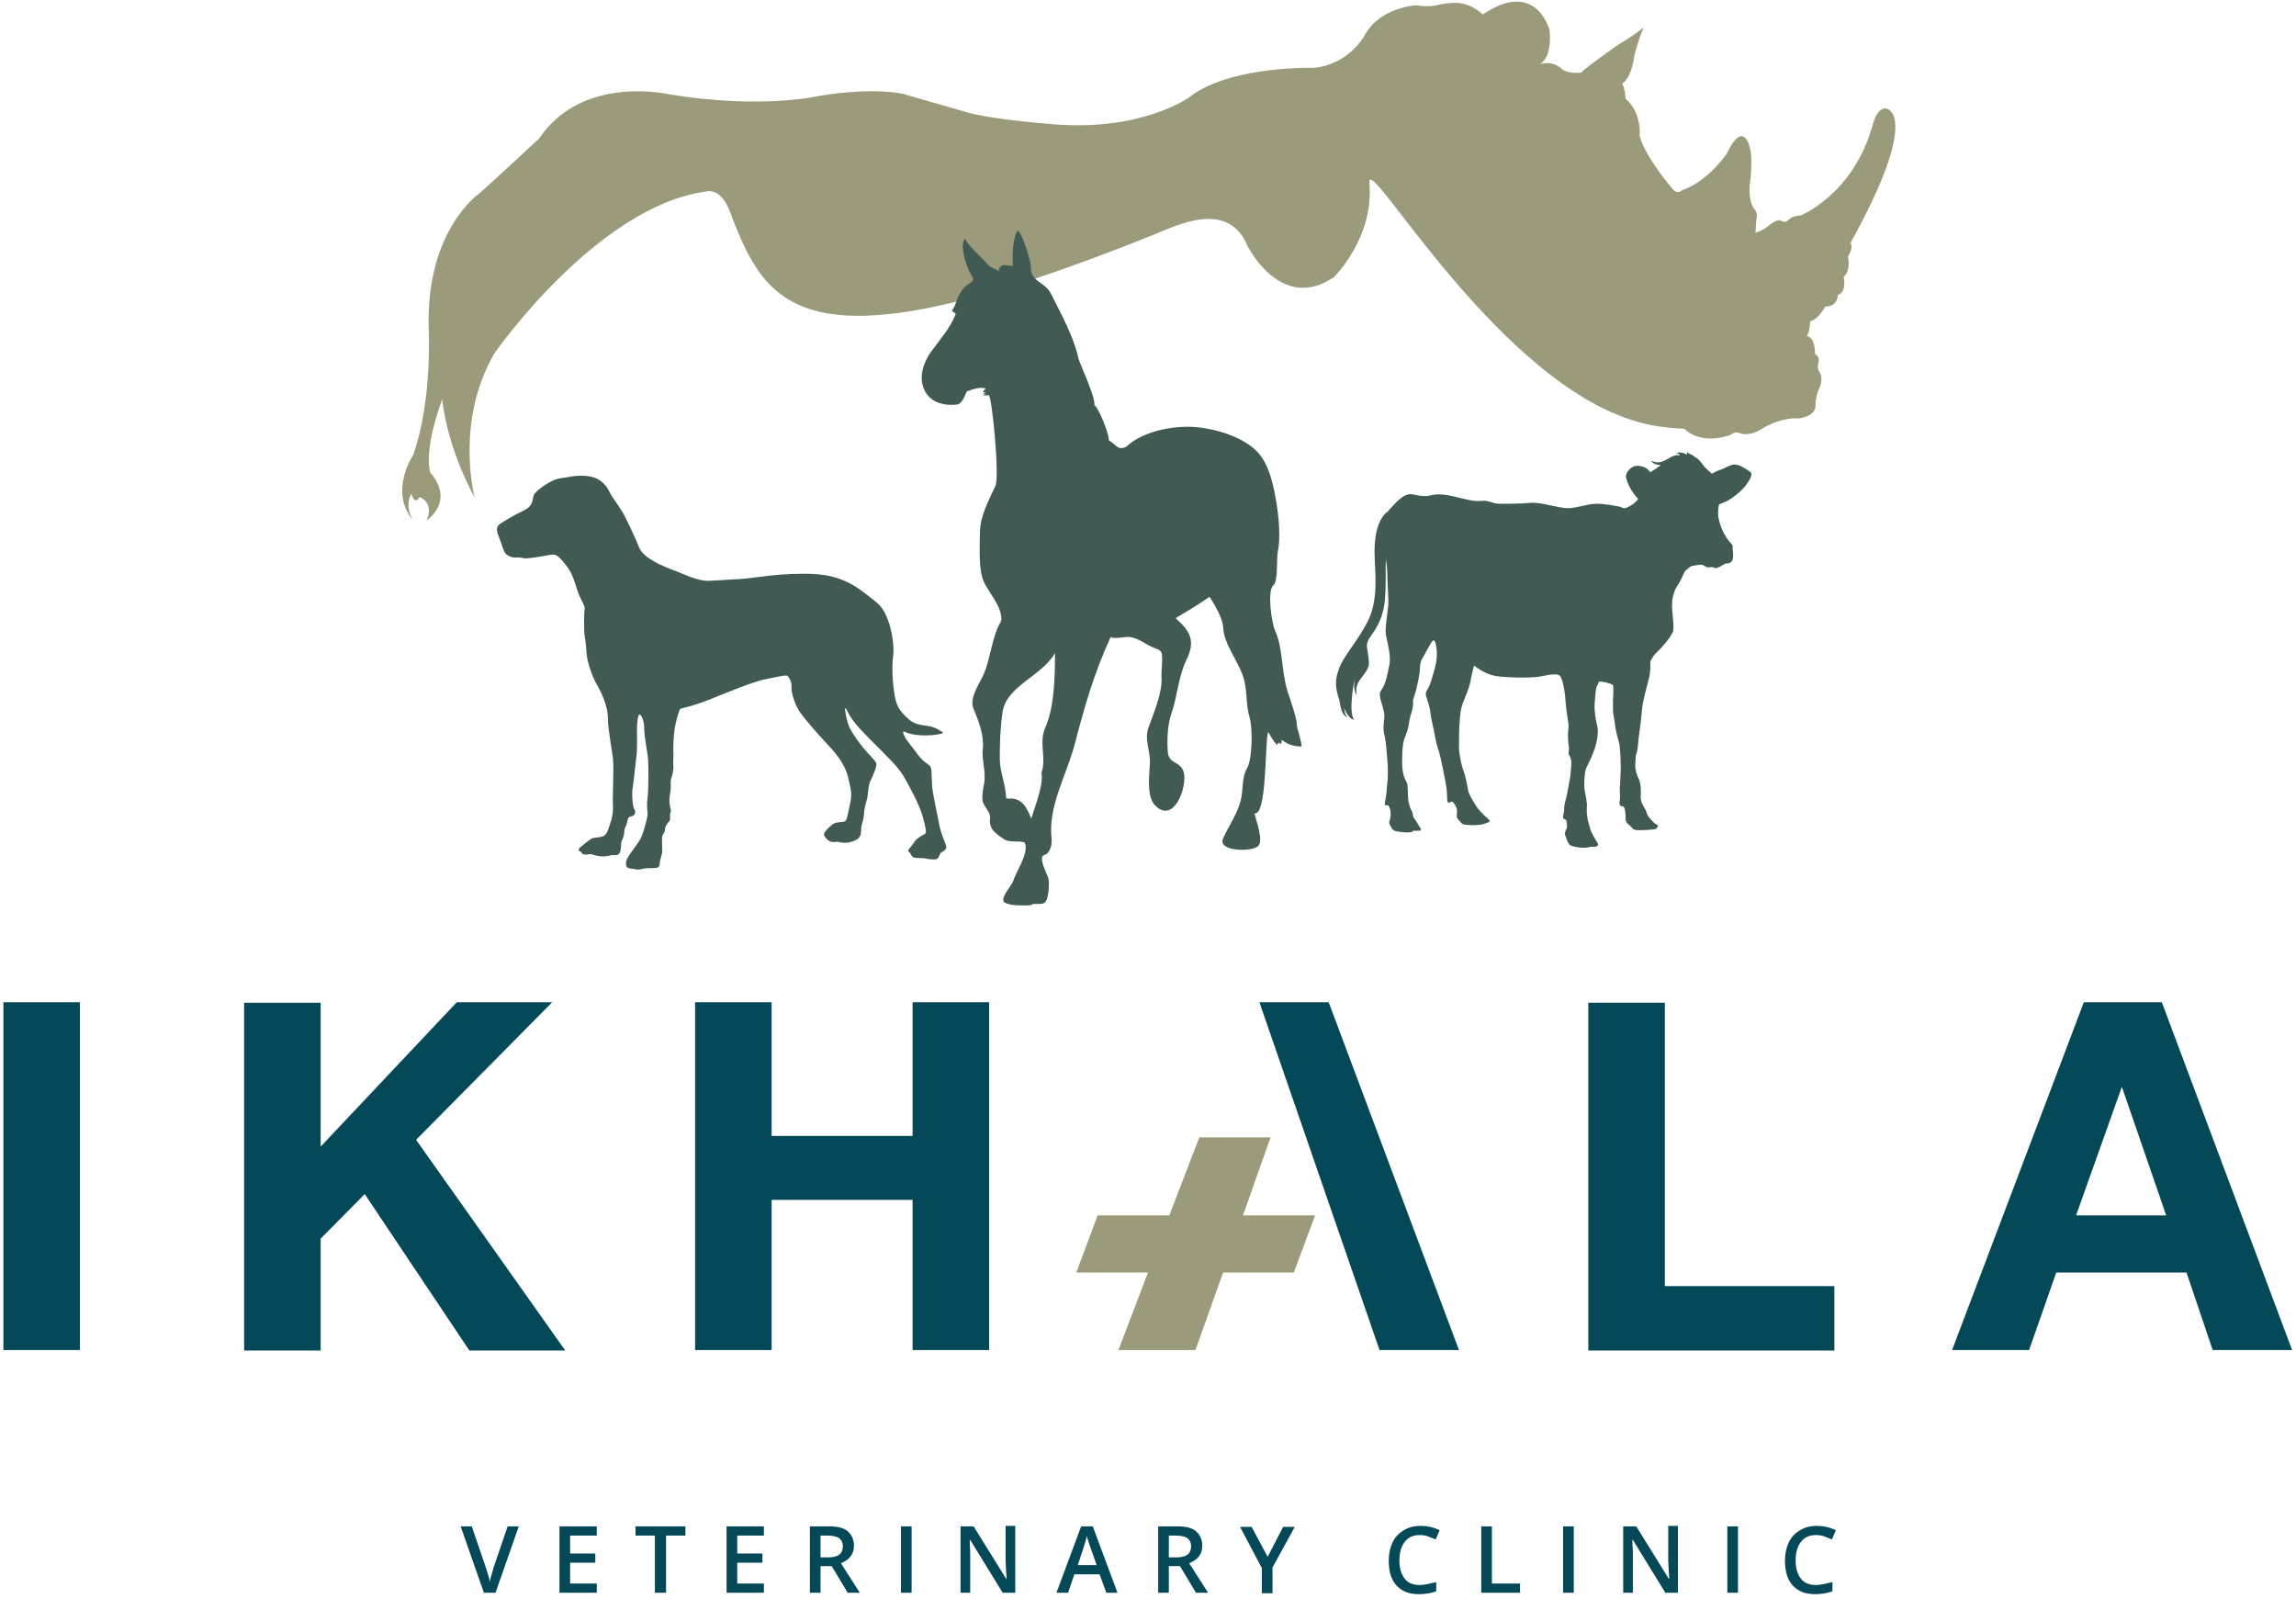 <?xml version="1.0" encoding="UTF-8"?>
<svg width="474px" height="330px" viewBox="0 0 474 330" version="1.1" xmlns="http://www.w3.org/2000/svg" xmlns:xlink="http://www.w3.org/1999/xlink">
    <!-- Generator: Sketch 47.1 (45422) - http://www.bohemiancoding.com/sketch -->
    <title>Untitled 2</title>
    <desc>Created with Sketch.</desc>
    <defs></defs>
    <g id="Page-1" stroke="none" stroke-width="1" fill="none" fill-rule="evenodd">
        <g id="Ikhala---logo">
            <path d="M282.7,37.8 C283.7,49.1 275.4,57.2 275.4,57.2 C264.4,64.7 257.5,50.7 257.5,50.7 C253.5,41.1 242.8,46.6 238.3,48.4 C166.3,77.4 158.4,64.2 150.7,43.7 C148.8,38.7 146,39.5 146,39.5 C123.3,42.4 102.1,72.9 102.1,72.9 C93.8,87.1 98,102.7 98,102.7 C92,91.7 91.3,82.4 91.3,82.4 C87.3,93.4 88.8,97.5 88.8,97.5 C94,103.6 88.1,107.4 88.1,107.4 C89.7,103.6 86.6,102.6 86.6,102.6 C85.6,104.5 84.9,101.9 84.9,101.9 C83.4,104.8 85.3,107.4 85.3,107.4 C80.2,101.5 85.3,93.9 85.3,93.9 C89.3,82.7 88.5,67.8 88.5,67.8 C87.9,47.4 99,39.9 99,39.9 C102.8,36.5 111.3,28.6 111.3,28.6 C120.3,15.2 138.3,19.5 138.3,19.5 C157.4,22.6 169.1,19.8 169.1,19.8 C180.7,17.9 186.5,19.4 186.5,19.4 L199,23 C204.2,24.7 218,25.7 218,25.7 C236,27 245.5,20.1 245.5,20.1 C253.8,13.5 271.3,14 271.3,14 C278.4,13.3 281.6,7.5 281.6,7.5 C284.8,1.4 292.4,1.1 292.4,1.1 C294.7,1.5 296.6,1.1 296.6,1.1 C297.7,0.7 300,0.6 300,0.6 C303.7,0.4 306.1,3 306.1,3 C317.1,-4.5 319.9,6.2 319.9,6.2 C320.5,12.3 317.8,13.3 317.8,13.3 C320.7,12.3 322.5,14.3 322.5,14.3 C323.8,15.3 326.4,15 326.4,15 C327.5,13.8 334.4,9 334.4,9 C336.5,7.9 339.3,5.7 339.3,5.7 C338,8.9 337.4,11.5 337.4,11.5 C336.7,16.5 334.9,17.2 334.9,17.2 C335.5,18.4 335.6,20.4 335.6,20.4 C339,23.2 338.5,28.1 338.5,28.1 C339.7,32.5 345.2,38.9 345.2,38.9 C346.3,40.3 347.2,39.3 347.2,39.3 C352.6,37.5 356.5,31.7 356.5,31.7 C358.6,27.2 359.9,28.2 359.9,28.2 C362.6,29.7 361.2,38.3 361.2,38.3 C361,41.7 362,42.9 362,42.9 C363.1,44.1 362.6,45.1 362.6,45.1 L362.4,48 C363.3,47.9 364.6,47 364.6,47 C367.2,44.8 367.7,45.6 367.7,45.6 C368.7,46 369,45.6 369,45.6 C370.1,44.4 371.7,44.5 371.7,44.5 C371.7,44.5 382.6,40.2 386.6,25.8 C386.6,25.8 387.5,22.1 389.4,22.4 C389.4,22.4 396.9,23.3 382,50.2 C382,50.2 382.8,50.8 381.5,53 C381.5,53 382.2,55.7 380.6,57.2 C380.6,57.2 381.4,60.2 379.4,60.9 C379.4,60.9 379.5,63.3 376.8,63.3 C376.8,63.3 375.4,66 373.7,66.3 C373.7,66.3 373.7,68.4 373,69.4 C373,69.4 374.7,69.3 374.7,73.1 C374.7,73.1 375.8,73.5 375.4,74.9 C375.4,74.9 375,76.1 375.7,76.9 C375.7,76.9 376.6,78.1 375.4,80.6 C375.4,80.6 374.8,82.1 374.8,83.6 C374.8,83.6 375.2,85.9 371.2,86.4 C371.2,86.4 368.4,85.9 363.9,88.4 C363.9,88.4 361.7,90.1 359.4,89.5 C359.4,89.5 358.2,88.9 357.4,89.7 C357.4,89.7 351.6,92.2 347.7,88.5 C347.7,88.5 343.4,88.4 339.7,87.5 C309.8,80.6 282,30.5 282.7,37.8 Z" id="Shape" fill="#9B9A7A" fill-rule="nonzero"></path>
            <g id="Group" transform="translate(0, 206)" fill-rule="nonzero">
                <polygon id="Shape" fill="#9B9A7A" points="256.8 44.9 256.7 44.9 256.6 44.9 256.6 44.9 262.3 28.8 247.6 28.8 241.4 44.9 226.6 44.9 222.2 56.7 237 56.7 230.9 72.7 246.8 72.7 252.5 56.7 260.9 56.7 267.1 56.7 271.5 44.9"></polygon>
                <g id="Shape" fill="#054959">
                    <polygon points="16.5 0.9 16.5 72.7 0.7 72.7 0.7 0.9"></polygon>
                    <polygon points="66.2 0.9 66.2 30.7 94.3 0.9 114 0.9 85.9 29.3 116.7 72.8 96.9 72.8 75.3 40.5 66.2 49.7 66.2 72.8 50.4 72.8 50.4 1 66.2 1"></polygon>
                    <polygon points="159.3 0.9 159.3 28.5 188.4 28.5 188.4 0.9 204.2 0.9 204.2 72.7 188.4 72.7 188.4 41.7 159.3 41.7 159.3 72.7 143.5 72.7 143.5 0.9"></polygon>
                    <polygon points="343.7 0.9 343.7 59.5 378.7 59.5 378.7 72.8 327.9 72.8 327.9 1 343.7 1"></polygon>
                    <path d="M446.3,0.9 L473.2,72.7 L456.8,72.7 L451.4,56.7 L424.5,56.7 L418.9,72.7 L403,72.7 L430.2,0.9 L446.3,0.9 Z M447.2,44.9 L438.1,18.5 L438,18.5 L428.6,44.9 L447.2,44.9 Z"></path>
                    <polygon points="274.3 0.9 260 0.9 284.8 72.7 301.2 72.7"></polygon>
                </g>
                <g transform="translate(95, 109)" id="Shape" fill="#054959">
                    <path d="M9.8,0.1 L12.1,0.1 L7.3,13.8 L4.9,13.8 L0.1,0.1 L2.4,0.1 L5.3,8.6 C5.4,9 5.6,9.5 5.8,10.2 C6,10.8 6.1,11.3 6.1,11.6 C6.2,11.1 6.3,10.6 6.5,10 C6.7,9.4 6.8,8.9 6.9,8.6 L9.8,0.1 Z"></path>
                    <polygon points="28.2 13.8 20.5 13.8 20.5 0.1 28.2 0.1 28.2 2 22.7 2 22.7 5.7 27.9 5.7 27.9 7.6 22.7 7.6 22.7 11.9 28.2 11.9"></polygon>
                    <polygon points="42.4 13.8 40.2 13.8 40.2 2 36.2 2 36.2 0.1 46.5 0.1 46.5 2 42.5 2 42.5 13.8"></polygon>
                    <polygon points="62.7 13.8 55 13.8 55 0.1 62.7 0.1 62.7 2 57.2 2 57.2 5.7 62.4 5.7 62.4 7.6 57.2 7.6 57.2 11.9 62.7 11.9"></polygon>
                    <path d="M74.4,8.3 L74.4,13.8 L72.2,13.8 L72.2,0.1 L76.1,0.1 C77.9,0.1 79.2,0.4 80,1.1 C80.8,1.8 81.3,2.8 81.3,4.1 C81.3,5.8 80.4,7 78.6,7.7 L82.5,13.8 L80,13.8 L76.7,8.3 L74.4,8.3 L74.4,8.3 Z M74.4,6.5 L76,6.5 C77,6.5 77.8,6.3 78.3,5.9 C78.8,5.5 79,4.9 79,4.2 C79,3.4 78.7,2.9 78.2,2.5 C77.7,2.2 76.9,2 75.9,2 L74.4,2 L74.4,6.5 Z"></path>
                    <polygon points="91 13.8 91 0.1 93.2 0.1 93.2 13.8"></polygon>
                    <path d="M114.7,13.8 L112,13.8 L105.3,2.9 L105.2,2.9 L105.2,3.5 C105.3,4.7 105.3,5.7 105.3,6.7 L105.3,13.8 L103.3,13.8 L103.3,0.1 L106,0.1 L112.7,10.9 L112.8,10.9 C112.8,10.8 112.8,10.2 112.7,9.3 C112.7,8.4 112.6,7.7 112.6,7.2 L112.6,5.68434189e-14 L114.6,5.68434189e-14 L114.6,13.8 L114.7,13.8 Z"></path>
                    <path d="M133.4,13.8 L132,10 L126.8,10 L125.5,13.8 L123.1,13.8 L128.2,0.1 L130.6,0.1 L135.7,13.8 L133.4,13.8 Z M131.4,8.1 L130.1,4.4 C130,4.2 129.9,3.8 129.7,3.2 C129.5,2.7 129.4,2.3 129.4,2 C129.2,2.8 129,3.6 128.7,4.5 L127.5,8.1 L131.4,8.1 L131.4,8.1 Z"></path>
                    <path d="M146.3,8.3 L146.3,13.8 L144.1,13.8 L144.1,0.1 L148,0.1 C149.8,0.1 151.1,0.4 151.9,1.1 C152.7,1.8 153.2,2.8 153.2,4.1 C153.2,5.8 152.3,7 150.5,7.7 L154.4,13.8 L151.9,13.8 L148.6,8.3 L146.3,8.3 L146.3,8.3 Z M146.3,6.5 L147.9,6.5 C148.9,6.5 149.7,6.3 150.2,5.9 C150.7,5.5 150.9,4.9 150.9,4.2 C150.9,3.4 150.6,2.9 150.1,2.5 C149.6,2.2 148.8,2 147.8,2 L146.3,2 L146.3,6.5 Z"></path>
                    <polygon points="166.7 6.4 169.9 0.2 172.3 0.2 167.7 8.6 167.7 13.9 165.5 13.9 165.5 8.7 161 0.2 163.4 0.2"></polygon>
                    <path d="M198,1.9 C196.7,1.9 195.7,2.4 195,3.3 C194.3,4.2 193.9,5.5 193.9,7.1 C193.9,8.8 194.3,10 195,10.9 C195.7,11.8 196.7,12.2 198.1,12.2 C198.7,12.2 199.2,12.1 199.8,12 C200.3,11.9 200.9,11.7 201.5,11.6 L201.5,13.5 C200.4,13.9 199.2,14.1 197.9,14.1 C195.9,14.1 194.4,13.5 193.3,12.3 C192.2,11.1 191.7,9.4 191.7,7.1 C191.7,5.7 192,4.4 192.5,3.4 C193,2.3 193.8,1.5 194.8,0.9 C195.8,0.3 196.9,5.68434189e-14 198.3,5.68434189e-14 C199.7,5.68434189e-14 201,0.3 202.2,0.9 L201.4,2.8 C200.9,2.6 200.4,2.4 199.9,2.2 C199.1,1.9 198.6,1.9 198,1.9 Z"></path>
                    <polygon points="210.8 13.8 210.8 0.1 213 0.1 213 11.9 218.8 11.9 218.8 13.8"></polygon>
                    <polygon points="227.7 13.8 227.7 0.1 229.9 0.1 229.9 13.8"></polygon>
                    <path d="M251.5,13.8 L248.8,13.8 L242.1,2.9 L242,2.9 L242,3.5 C242.1,4.7 242.1,5.7 242.1,6.7 L242.1,13.8 L240.1,13.8 L240.1,0.1 L242.8,0.1 L249.5,10.9 L249.6,10.9 C249.6,10.8 249.6,10.2 249.5,9.3 C249.5,8.4 249.4,7.7 249.4,7.2 L249.4,5.68434189e-14 L251.4,5.68434189e-14 L251.4,13.8 L251.5,13.8 Z"></path>
                    <polygon points="261.6 13.8 261.6 0.1 263.8 0.1 263.8 13.8"></polygon>
                    <path d="M279.8,1.9 C278.5,1.9 277.5,2.4 276.8,3.3 C276.1,4.2 275.7,5.5 275.7,7.1 C275.7,8.8 276.1,10 276.8,10.9 C277.5,11.8 278.5,12.2 279.9,12.2 C280.5,12.2 281,12.1 281.6,12 C282.1,11.9 282.7,11.7 283.3,11.6 L283.3,13.5 C282.2,13.9 281,14.1 279.7,14.1 C277.7,14.1 276.2,13.5 275.1,12.3 C274,11.1 273.5,9.4 273.5,7.1 C273.5,5.7 273.8,4.4 274.3,3.4 C274.8,2.3 275.6,1.5 276.6,0.9 C277.6,0.3 278.7,5.68434189e-14 280.1,5.68434189e-14 C281.5,5.68434189e-14 282.8,0.3 284,0.9 L283.2,2.8 C282.7,2.6 282.2,2.4 281.7,2.2 C280.9,1.9 280.4,1.9 279.8,1.9 Z"></path>
                </g>
            </g>
            <path d="M276.4,138.1 C277.3,135.5 280.4,132.2 282.4,128.2 C284.4,124.2 284,119.3 283.8,115.3 C283.6,111.3 284.2,107.6 286.3,105.7 L286.4,105.8 C286.6,105.4 286.9,105.1 287.2,104.8 C288.4,103.4 289.7,102.3 290.6,102.1 C291.4,101.8 292.5,102.4 294,102.4 C295.5,102.5 295.4,101.9 297.9,102.1 C300.4,102.3 303.8,103.7 305.7,103.4 C307.6,103.2 307.8,104 309.8,104 C311.8,104 313.8,104 316,103.8 C318.1,103.6 322,105 323.9,104.9 C325.8,104.8 327.5,104.1 329.3,104 C331,103.9 334.4,104.6 334.4,104.6 C334.4,104.6 334.4,104.6 334.9,104.8 C335.4,105 335.5,105 336.6,104.4 C337.7,103.8 338.2,103 338.2,103 C338.2,103 337.7,102.5 337.2,101.8 C336.7,101.1 336,99.8 335.8,99 C335.5,98.2 335.8,97.4 336.5,96.8 C337.2,96.2 337.8,96 339,96.3 C340.2,96.6 340.7,97.5 340.7,97.5 C340.7,97.5 341.4,97 342.3,96.5 C342.2,96.5 342.2,96.5 342.1,96.4 C342.7,96.4 342.8,96 342.8,96 C342.8,96 341.3,96 340.9,95.1 C343.6,96.4 344.6,93.6 346.8,94 C346.8,93.8 346.4,93.6 346.1,93.5 C346.6,93.3 347.6,93.4 348.3,93.9 C348.3,93.9 348.2,93.5 348.3,93.3 C348.5,93.7 349.6,93.9 349.8,94.3 C350.9,94.7 351.6,96.2 352.2,96.7 C352.8,97.2 353.4,97.8 353.4,97.8 C353.4,97.8 354.4,97.2 355.1,97 C355.9,96.8 357.2,95.9 358,95.9 C358.9,95.8 360.3,96.7 361,97.2 C361.8,97.6 361.6,98.1 361.4,98.6 C361.1,99.2 360.7,99.9 360,100.7 C359.3,101.5 357.5,103 356.4,103.5 C355.3,104 354.9,104.1 354.9,104.1 C354.9,104.1 354.7,104.8 354.7,105.8 C354.6,106.7 355.2,108.9 355.9,110.1 C356.5,111.2 357,111.8 357.2,112 C357.4,112.2 357.8,112.6 357.7,112.8 C357.6,113 357.8,113.6 357.8,114.7 C357.8,115.8 357.4,116.2 356.7,116.3 C356,116.3 356,116.5 355.6,116.7 C355.2,116.9 354.5,117.3 354.2,117.3 C353.9,117.3 353.9,117.1 353.6,117.1 C353.3,117 352.8,117.2 352.4,117.1 C352,117 351.7,116.6 351.3,116.6 C350.8,116.5 349.9,116.8 349.4,116.8 C348.9,116.9 348.6,117.3 348.2,117.6 C347.8,117.9 347.7,118.2 347.7,118.2 C347.7,118.2 347,119.9 346.3,120.9 C345.7,121.8 345.2,123.2 345.2,124.7 C345.1,126.2 345.7,129.2 345.4,130.3 C345.1,131.4 342.8,134 342,134.7 C341.2,135.4 340.7,136.6 340.7,136.6 C340.7,136.6 340.8,139 340.4,140.1 C340.1,141.3 339.5,143.5 339.2,145 C338.9,146.5 338.8,149.1 338.5,150.8 C338.2,152.5 338.2,154.4 337.9,155.3 C337.6,156.1 337.7,156.7 337.6,157.9 C337.6,159.1 337.9,160 338.4,161 C338.8,162 338.8,163.7 338.7,164.5 C338.7,165.3 339,166 339.5,166.8 C340,167.6 339.9,167.8 340.1,168.2 C340.3,168.6 341,169.4 341.4,169.8 C341.8,170.2 342.3,170.3 342.3,170.4 C342.3,170.6 342.1,170.8 342.1,170.8 C342.1,170.8 342.2,171.1 341.5,171.2 C340.8,171.3 338.1,171.5 337.5,171.3 C336.9,171.1 336.8,170.6 336.2,170.2 C335.6,169.7 335.6,169.4 335.6,168.7 C335.6,168 335.5,167.1 335.3,166.7 C335,166.3 334.8,166.5 334.6,166.4 C334.3,166.3 334.3,165.5 334.4,165.2 C334.5,164.9 334.4,163.4 334.4,162.6 C334.5,161.7 334.5,160.7 334.6,158.8 C334.6,156.9 334.5,155.2 334.4,154.3 C334.4,153.5 333.9,152.3 333.7,151.2 C333.4,150.1 333.4,149.2 333.2,148.1 C332.9,147 333,145.4 333,144.3 C333.1,143.1 333.1,141.9 333,141.5 C332.9,141.2 332.2,141.1 331.6,140.9 C331,140.7 330.1,140.7 330.1,140.7 C330.1,140.7 329.9,141.3 329.6,141.8 C329.4,142.3 329.3,144.1 329.2,145.3 C329.1,146.5 329.4,148.5 329.7,149.7 C330.1,150.9 329.7,153.1 329.2,154.6 C328.7,156.1 327.9,157.7 327.5,158.5 C327.1,159.3 327,161.7 327.1,162.9 C327.3,164.1 327.7,165.7 327.6,166.6 C327.5,167.6 327.7,169.1 327.9,169.7 C328.1,170.3 328.3,171.2 328.5,171.7 C328.7,172.1 329.5,173.6 329.8,174 C330.1,174.4 329.8,174.7 329.4,174.8 C329,174.8 328.4,174.8 328.4,174.8 C328.4,174.8 327.9,175 326.9,175 C325.9,175 324.8,174.8 324.2,174.5 C323.6,174.2 323.2,172.5 323.1,172.3 C322.9,172 323.3,171.4 323.4,171.1 C323.6,170.8 323.5,170.1 323.4,169.6 C323.4,169.1 323,169.2 322.8,169 C322.5,168.8 322.9,167.8 322.9,167.4 C322.9,167 322.9,166.2 323.2,165.2 C323.5,164.3 323.7,162.7 324,161.3 C324.3,159.9 324.3,158.7 324.4,157.8 C324.5,156.9 324.1,156.1 323.9,155.8 C323.7,155.5 324,154.8 323.9,154.3 C323.8,153.8 323.7,152.7 323.7,151.7 C323.7,150.7 323.9,150.2 323.8,149.4 C323.7,148.5 323.4,147.2 323.2,144.9 C323.1,142.6 322.6,140.3 322.1,139.6 C321.6,138.9 319.8,139.3 317.7,139.7 C315.5,140 310.6,139.9 308.5,139.5 C306.4,139.1 304.3,137.4 304.3,137.4 C304.3,137.4 303.7,139.8 303.5,141 C303.2,142.2 302.7,143.4 302.1,144.9 C301.5,146.3 301.4,147.9 301.3,149.6 C301.2,151.3 301.2,152.8 301.2,154.5 C301.3,156.3 301.9,158.6 302.2,159.3 C302.5,160 303,162.5 303.1,163.2 C303.2,163.9 304.1,165.4 304.7,166.3 C305.2,167.2 306.3,168.2 306.7,168.6 C307.2,169 307.7,169.4 307.5,169.6 C307.3,169.8 306.6,170 306.6,170 C306.6,170 306.2,170.2 305.2,170.3 C304.1,170.4 302.7,170.3 302.2,170.2 C301.7,170.1 301.3,169.4 301,169.1 C300.6,168.8 300.8,168.1 300.8,167.4 C300.8,166.6 300.1,165.6 299.8,165.5 C299.5,165.4 299.3,165.8 299,165.7 C298.7,165.6 298.8,164.8 298.7,163.4 C298.6,162 298.2,160.4 297.9,158.8 C297.6,157.2 297.1,155.1 296.8,154.3 C296.5,153.5 296.2,151.7 296,150.7 C295.8,149.7 295.4,148.2 295.3,147.1 C295.2,146 294.8,145 294.6,144.3 C294.4,143.6 294.1,143.2 294.7,142.3 C295.3,141.5 296,138.7 296.3,137.6 C296.6,136.5 296.7,135.2 296.6,134.2 C296.5,133.2 296.3,132.1 295.9,132.2 C295.5,132.3 294,135.4 293.6,136 C293.2,136.6 293.2,137.3 293.1,138.3 C293.1,139.3 292.6,141.4 292.3,142.6 C292,143.8 291.6,144.5 291.7,144.9 C291.8,145.4 291.6,146.6 291.3,147.4 C291,148.2 290.9,149.3 290.7,150.3 C290.5,151.2 289.9,152.3 289.7,153.4 C289.5,154.5 289.4,156.6 289.5,158.3 C289.6,160 290.1,161 290.4,161.5 C290.7,161.9 290.6,163.7 290.7,164.9 C290.8,166.1 291.2,167 291.5,167.5 C291.8,168.1 291.6,168.6 292,169 C292.3,169.3 292.9,170.5 293.2,170.9 C293.5,171.3 293.4,171.5 292.7,171.5 C292,171.5 291.7,171.5 291.7,171.5 C291.7,171.5 291.7,171.7 291.3,171.8 C290.9,171.8 290.6,171.9 289.7,171.8 C288.8,171.7 288.8,171.7 288.3,171.6 C287.8,171.5 287.7,171.4 287.5,171.2 C287.3,171 286.7,170 286.8,169.7 C286.9,169.4 287.1,168.8 287.1,168 C287.1,167.2 286.8,166.4 286.6,166.3 C286.4,166.1 286.3,166.4 286,166.2 C285.7,166 286.1,164.9 286.1,164.6 C286.1,164.3 286.3,163.6 286.3,162.6 C286.4,161.6 286.6,160.6 286.5,158.1 C286.3,155.7 286.2,153.3 285.8,151.7 C285.4,150.1 285.8,148.8 285.8,147.8 C285.8,146.8 285.3,145.4 285,144.4 C284.8,143.4 284.7,143 285.4,142.1 C286.1,141.1 286.6,138.5 286.9,136.8 C287.1,135.1 286.4,132.5 286.1,131 C285.9,129.6 286.5,126.3 286.6,124.9 C286.7,123.4 286.4,120.6 286.4,118.6 C286.4,117.7 286.3,116.6 286.1,115.4 C286,117.5 286.2,120.4 285.9,123.9 C285.5,128.3 283.5,130.5 282.6,131.9 C281.8,133.4 282.4,133.8 282.6,136.5 C282.9,139.2 279.3,140.2 280.1,143.5 C279.2,142.5 279.7,139.8 279.7,139.8 C279.7,139.8 278.2,147.3 279.6,148.6 C278.3,148.4 277.5,146.2 277.5,146.2 C277.5,146.2 277.5,147.3 278.2,148.2 C277,147.5 276.8,146.3 276.5,144.5 C275.7,142.1 275.5,140.6 276.4,138.1 Z" id="Shape" fill="#415A53" fill-rule="nonzero"></path>
            <path d="M212.8,186.9 C212.9,186.8 211.9,186.9 212.8,186.9 C213.3,186.2 215.2,187.1 215.9,186.1 C216.5,185.2 216.7,182.2 216.4,181.2 C216.2,180.5 214.2,176.9 215.6,176.5 C216.9,176.1 217.2,174.2 217.1,173.1 C216.3,166.6 220.2,159.9 221.8,153.9 C223.8,146.2 225.9,138.8 229.3,131.5 C229.8,131.9 231.6,131.6 232.4,131.5 C234.4,131.3 236,132.7 237.7,133.5 C238.9,134.1 239.8,134 239.9,135.3 C240,136.9 239.7,138.5 239.8,140.1 C239.9,143.2 238.1,147.4 237.1,150.2 C236.2,152.8 237.5,154.9 237.4,157.5 C237.3,159.9 236.6,164.6 238.6,166.4 C242.4,170 245.1,162.5 244.4,159.5 C243.8,157.1 241.3,157.8 241.1,155.3 C240.9,153 241,149.7 241.8,147.4 C243.1,143.7 243.2,139.9 244.9,136.3 C246.9,132.3 245.7,130.3 242.7,127.6 C245.1,126.2 247.4,124.8 249.7,123.2 C250.7,124.7 252.4,127.6 252.5,129.4 C252.7,133.4 256,136.7 256.9,140.6 C257.5,143.1 257.2,145.6 258,148.2 C258.6,150.3 258.6,156.7 257.4,158.7 C256.3,160.5 256.7,163.4 256.1,165.4 C255.3,168.3 253.7,170.4 252.5,173.1 C251.3,175.8 258.4,175.9 259.7,174.7 C261,173.6 259.2,169.2 259,167.9 C261.6,168.4 261.1,153.1 261.8,151.1 C262.4,152 262.8,153 263.7,153.8 C263.9,152.6 264.3,154.6 264,153.1 C264,153.1 264,153.1 264,153.1 C264.6,154.2 264.6,153 264.6,152.7 C265.8,153.7 267.1,154.1 268.7,154.1 C268.8,153.4 267.6,149.7 267.7,149.6 C268,149.2 266.1,143.5 265.8,142.7 C264.5,138.5 264.9,133.8 263.2,130.1 C262.6,128.8 261.5,122 262.9,120.8 C263.9,120 263.5,115.3 263.8,113.9 C264.4,110.9 264,106.7 263.5,103.7 C262.9,100.2 262.1,96 259.6,93.3 C256.3,89.8 249.4,88 244.7,88.1 C241.3,88.2 237.9,88.9 234.9,90.5 C234,91 233.2,91.6 232.4,92.3 C230.6,93 230.4,91.7 228.9,90.9 C229.1,89.7 226.4,83.3 225.9,83.7 C226.4,82.3 222.4,74 222.6,73.8 C221.6,69.4 219.1,64.9 216.9,60.5 C215.6,58.1 212.7,58.2 212.8,55 C212.8,53.8 210.9,47.6 210,47.6 C209,49.7 209,52.7 209.1,54.9 C207.4,54.8 206.6,54.2 206.1,56 C205.3,55.2 204.7,55.5 203.9,54.6 C203.3,53.9 202.6,53.2 201.9,52.5 C200.8,51.4 200,50.6 199.2,49.3 C198.1,50.4 199.4,54.5 200,55.8 C200.7,57.4 201.7,57.7 199.7,58.8 C199.1,59.1 198.1,60.6 197.8,61.3 C197.4,62.2 197.2,63.3 196.5,64.1 C196.9,64.6 197.5,64.6 197.2,65.1 C196.1,67.7 194.3,69.8 192.6,72.1 C190.7,74.5 189.2,78.3 191.3,81.3 C192.7,83.3 195.3,83.8 197.6,83.5 C198.7,83.3 199.2,81.6 199.6,80.8 C200.8,80.4 202.2,79.8 203.5,80.2 C202.8,80.8 202.8,81.1 203.7,81 C203.3,81.1 203,81.2 202.8,81.5 C203,81.3 203.3,81.3 203.6,81.4 C203.3,81.4 203,81.6 202.8,81.8 C202.9,81.6 204,81.6 204.1,81.6 C204.8,81.6 206.4,98.5 205.5,100.3 C204.1,103.4 202.3,106.5 202.3,110.1 C202.3,113 201.9,117.9 203.3,120.5 C204.5,122.8 207,125.5 206.7,128.2 C204.6,131.6 204.6,136.3 202.7,140 C201.8,141.7 200.1,144.4 201,146.4 C202,148.7 203.2,151.9 202.9,154.5 C202.6,157 203.7,159.5 203.1,162.1 C202.9,163.1 202.8,163.9 202.8,164.9 C202.8,166.3 204.5,167.5 204.4,168.8 C204.1,171.2 205.5,172 207.2,173.2 C208.5,174.1 210.8,173.4 211.6,174 C212.4,176.3 209.8,179.8 209.2,181.8 C208.8,183 205.8,186 207.8,186.5 C209.1,187 211.1,186.9 212.8,186.9 Z M207.7,164.9 C207.7,162 206.4,159.5 206.4,156.6 C206.4,153.2 206.5,150.2 207,146.9 C207.8,141.6 215.2,139.5 217.8,134.8 C217.8,139.5 217.7,145.9 215.8,150.2 C214.4,153.2 216.1,156.7 215,159.5 C215.5,162 213.6,166.6 212.9,169 C211.8,166.2 210.7,164.5 207.7,164.9 C207.7,164.4 208.2,164.8 207.7,164.9 Z" id="Shape" fill="#415A53"></path>
            <path d="M146.4,119.9 C144.1,120 141.4,118.6 139.8,118 C138.2,117.4 136.2,116.6 135.2,116 C134.1,115.4 132.4,114.3 131.9,112.9 C131.3,111.4 129.4,107.2 128.5,105.7 C127.6,104.2 126.2,102.4 125.9,101.7 C125.6,101 124.7,99.3 122.7,98.6 C120.7,97.9 118.2,98.3 117.2,98.5 C116.3,98.7 115.7,98.6 114.4,99.1 C113.1,99.6 110.5,101.4 110.2,102.2 C109.9,103 110.2,104.4 108.1,105.4 C106,106.4 104.4,107.4 103.3,108.1 C102.2,108.8 102.6,109.9 103.1,111.1 C103.6,112.3 103.9,113.8 104.4,114.3 C104.9,114.8 105.7,115.1 106.2,115.1 C106.6,115.1 107.1,115 107.9,115.2 C108.7,115.4 110.2,115.1 111.6,114.9 C112.9,114.7 114.1,114.3 114.8,114.6 C115.5,114.9 117.3,117 118,118.5 C118.7,120 118.9,121.2 119.5,122.7 C120.1,124.2 120.8,125.1 120.7,125.6 C120.6,126.1 120.5,130 120.7,131.2 C120.9,132.4 121,133.3 121.1,134.9 C121.2,136.5 122.2,139.6 123.2,141.3 C124.2,143 125.5,145.8 125.5,148.3 C125.5,150.8 126.5,155.4 126.6,157.3 C126.7,159.1 126.5,163.5 126.5,165.2 C126.6,166.9 126.6,167.8 126.2,169.3 C125.7,170.8 125.4,172.2 124.6,172.6 C123.8,172.9 122.9,172.9 122.4,173 C121.9,173.1 120.1,174.7 119.7,175 C119.4,175.3 119.4,175.6 119.6,175.7 C119.8,175.8 119.9,175.8 119.9,175.8 C119.9,175.8 120.1,176.3 120.6,176.4 C121.1,176.5 121.9,176.3 121.9,176.3 C121.9,176.3 123.4,176.8 124.5,176.8 C125.6,176.8 126.1,176.5 126.6,176.5 C127.1,176.6 127.9,176.6 128.1,175.6 C128.3,174.6 128.1,174.1 128.4,173.5 C128.7,172.9 128.9,172.1 128.9,171.5 C128.9,170.9 129.3,170.5 129.4,170 C129.5,169.5 129.6,168.8 130,168.6 C130.4,168.5 130.9,168.5 131.1,167.9 C131.3,167.3 130.8,167 130.7,166.3 C130.6,165.6 130.4,164 130.6,162.7 C130.8,161.5 131.2,157.7 131.4,156 C131.6,154.3 131.5,151.1 131.5,150.3 C131.5,149.5 131.7,147.5 132,147.5 C132.3,147.4 133,148.6 133,150.4 C133,152.2 133.7,155.3 133.8,156.9 C133.9,158.5 133.9,163 133.7,164.5 C133.5,166 133.6,167.1 133.7,167.8 C133.8,168.5 132.9,171.7 132.4,172.8 C131.9,174 129.9,176.3 129.5,177.2 C129.1,178.1 129.1,178.9 129.7,179.2 C130.3,179.4 130.8,179.3 131,179.4 C131.2,179.5 131.7,179.6 132.5,179.4 C133.3,179.2 134.3,179.2 135,179.2 C135.7,179.2 136.2,179.1 136.2,178.2 C136.3,177.3 136.6,176.6 136.7,176 C136.8,175.4 136.5,172.8 136.8,172.4 C137,172 137.3,171.8 137.3,171.1 C137.4,170.4 137.9,169.8 138.2,169.5 C138.5,169.2 138.2,168.1 138.4,167.8 C138.6,167.5 138.5,167.3 138.3,166.3 C138.1,165.4 138.2,164.5 138.4,163.5 C138.6,162.5 138.3,161.4 138.6,160.6 C138.9,159.8 139.1,158.7 139,157.9 C138.9,157.1 139.1,156.5 139,154.8 C139,153.1 139.1,151.1 139.5,149.3 C139.9,147.5 140.3,146.4 140.5,146.3 C140.7,146.2 142.7,145.9 146.5,144.4 C150.2,142.9 156.1,140.5 158.1,140.2 C160.1,139.8 162.2,139.3 162.5,139.5 C162.9,139.7 163.5,140.8 163.4,141.9 C163.3,143 164.2,145.7 165.2,147.1 C166.2,148.5 168.8,151.5 170.5,153.3 C172.2,155.1 174.4,157.5 175.1,160.5 C175.8,163.5 175.9,164.1 175.5,165.9 C175.1,167.7 174.9,169.2 174.5,169.5 C174.1,169.8 172.7,169.6 172,170.1 C171.3,170.6 170.1,171.7 170.1,172.3 C170.2,172.8 171,173.7 171.7,173.8 C172.4,173.9 172.9,173.7 173.1,173.8 C173.4,173.9 174.3,174.1 175.3,173.9 C176.3,173.6 177.2,173.4 177.6,172.5 C177.9,171.6 177.7,170.9 177.9,170.3 C178.1,169.7 178.4,168.5 178.4,167.7 C178.4,166.9 179,165.1 179.1,164.4 C179.2,163.7 179.3,161.8 179.8,161 C180.2,160.1 181.1,158.2 180.9,157.6 C180.7,156.9 179.1,155.5 178.4,154.6 C177.6,153.7 175.8,151.2 175.3,150 C174.8,148.8 174.3,146.3 174.5,146.2 C174.7,146.1 175,147.3 176.3,149 C177.6,150.7 181.3,154.3 182.3,155.3 C183.3,156.4 185.1,158 186.4,160 C187.6,162 189.9,166.3 190.5,168.6 C191.1,170.9 191.4,171.9 190.9,172.2 C190.4,172.4 189.3,173.1 189,173.5 C188.7,173.9 188.1,174.8 187.7,175.2 C187.3,175.6 187.6,175.9 187.8,176 C188,176.1 188,176.7 188.6,177 C189.2,177.2 190.6,177.1 191,177.2 C191.3,177.3 192.5,177.5 193.2,177.4 C193.9,177.3 194,176.1 194.3,176 C194.6,175.8 195.6,175.4 195.3,174.5 C195,173.7 194.4,172.3 194,170.7 C193.7,169.1 193,165.9 192.6,163.6 C192.2,161.3 192.5,159 192.1,158.3 C191.7,157.6 190.8,157.6 189.5,155.8 C188.2,154 187.1,152.8 186.8,152.1 C186.4,151.4 186.4,151 186.5,151 C186.6,150.9 187.5,151.7 190.3,151.8 C193.1,151.9 194.7,151.4 194.7,151.3 C194.7,151.2 193.4,150.2 191.8,149.9 C190.2,149.6 188.8,149.7 187.3,148.2 C185.8,146.8 185.2,145.9 184.8,144.1 C184.4,142.3 184,138 184.4,135.3 C184.7,132.6 183.7,126.5 181,124.4 C178.3,122.3 174.9,118.8 168,118.5 C161.2,118.2 156.1,119.3 153.2,119.5 C149.8,119.7 148.7,119.8 146.4,119.9 Z" id="Shape" fill="#415A53" fill-rule="nonzero"></path>
        </g>
    </g>
</svg>